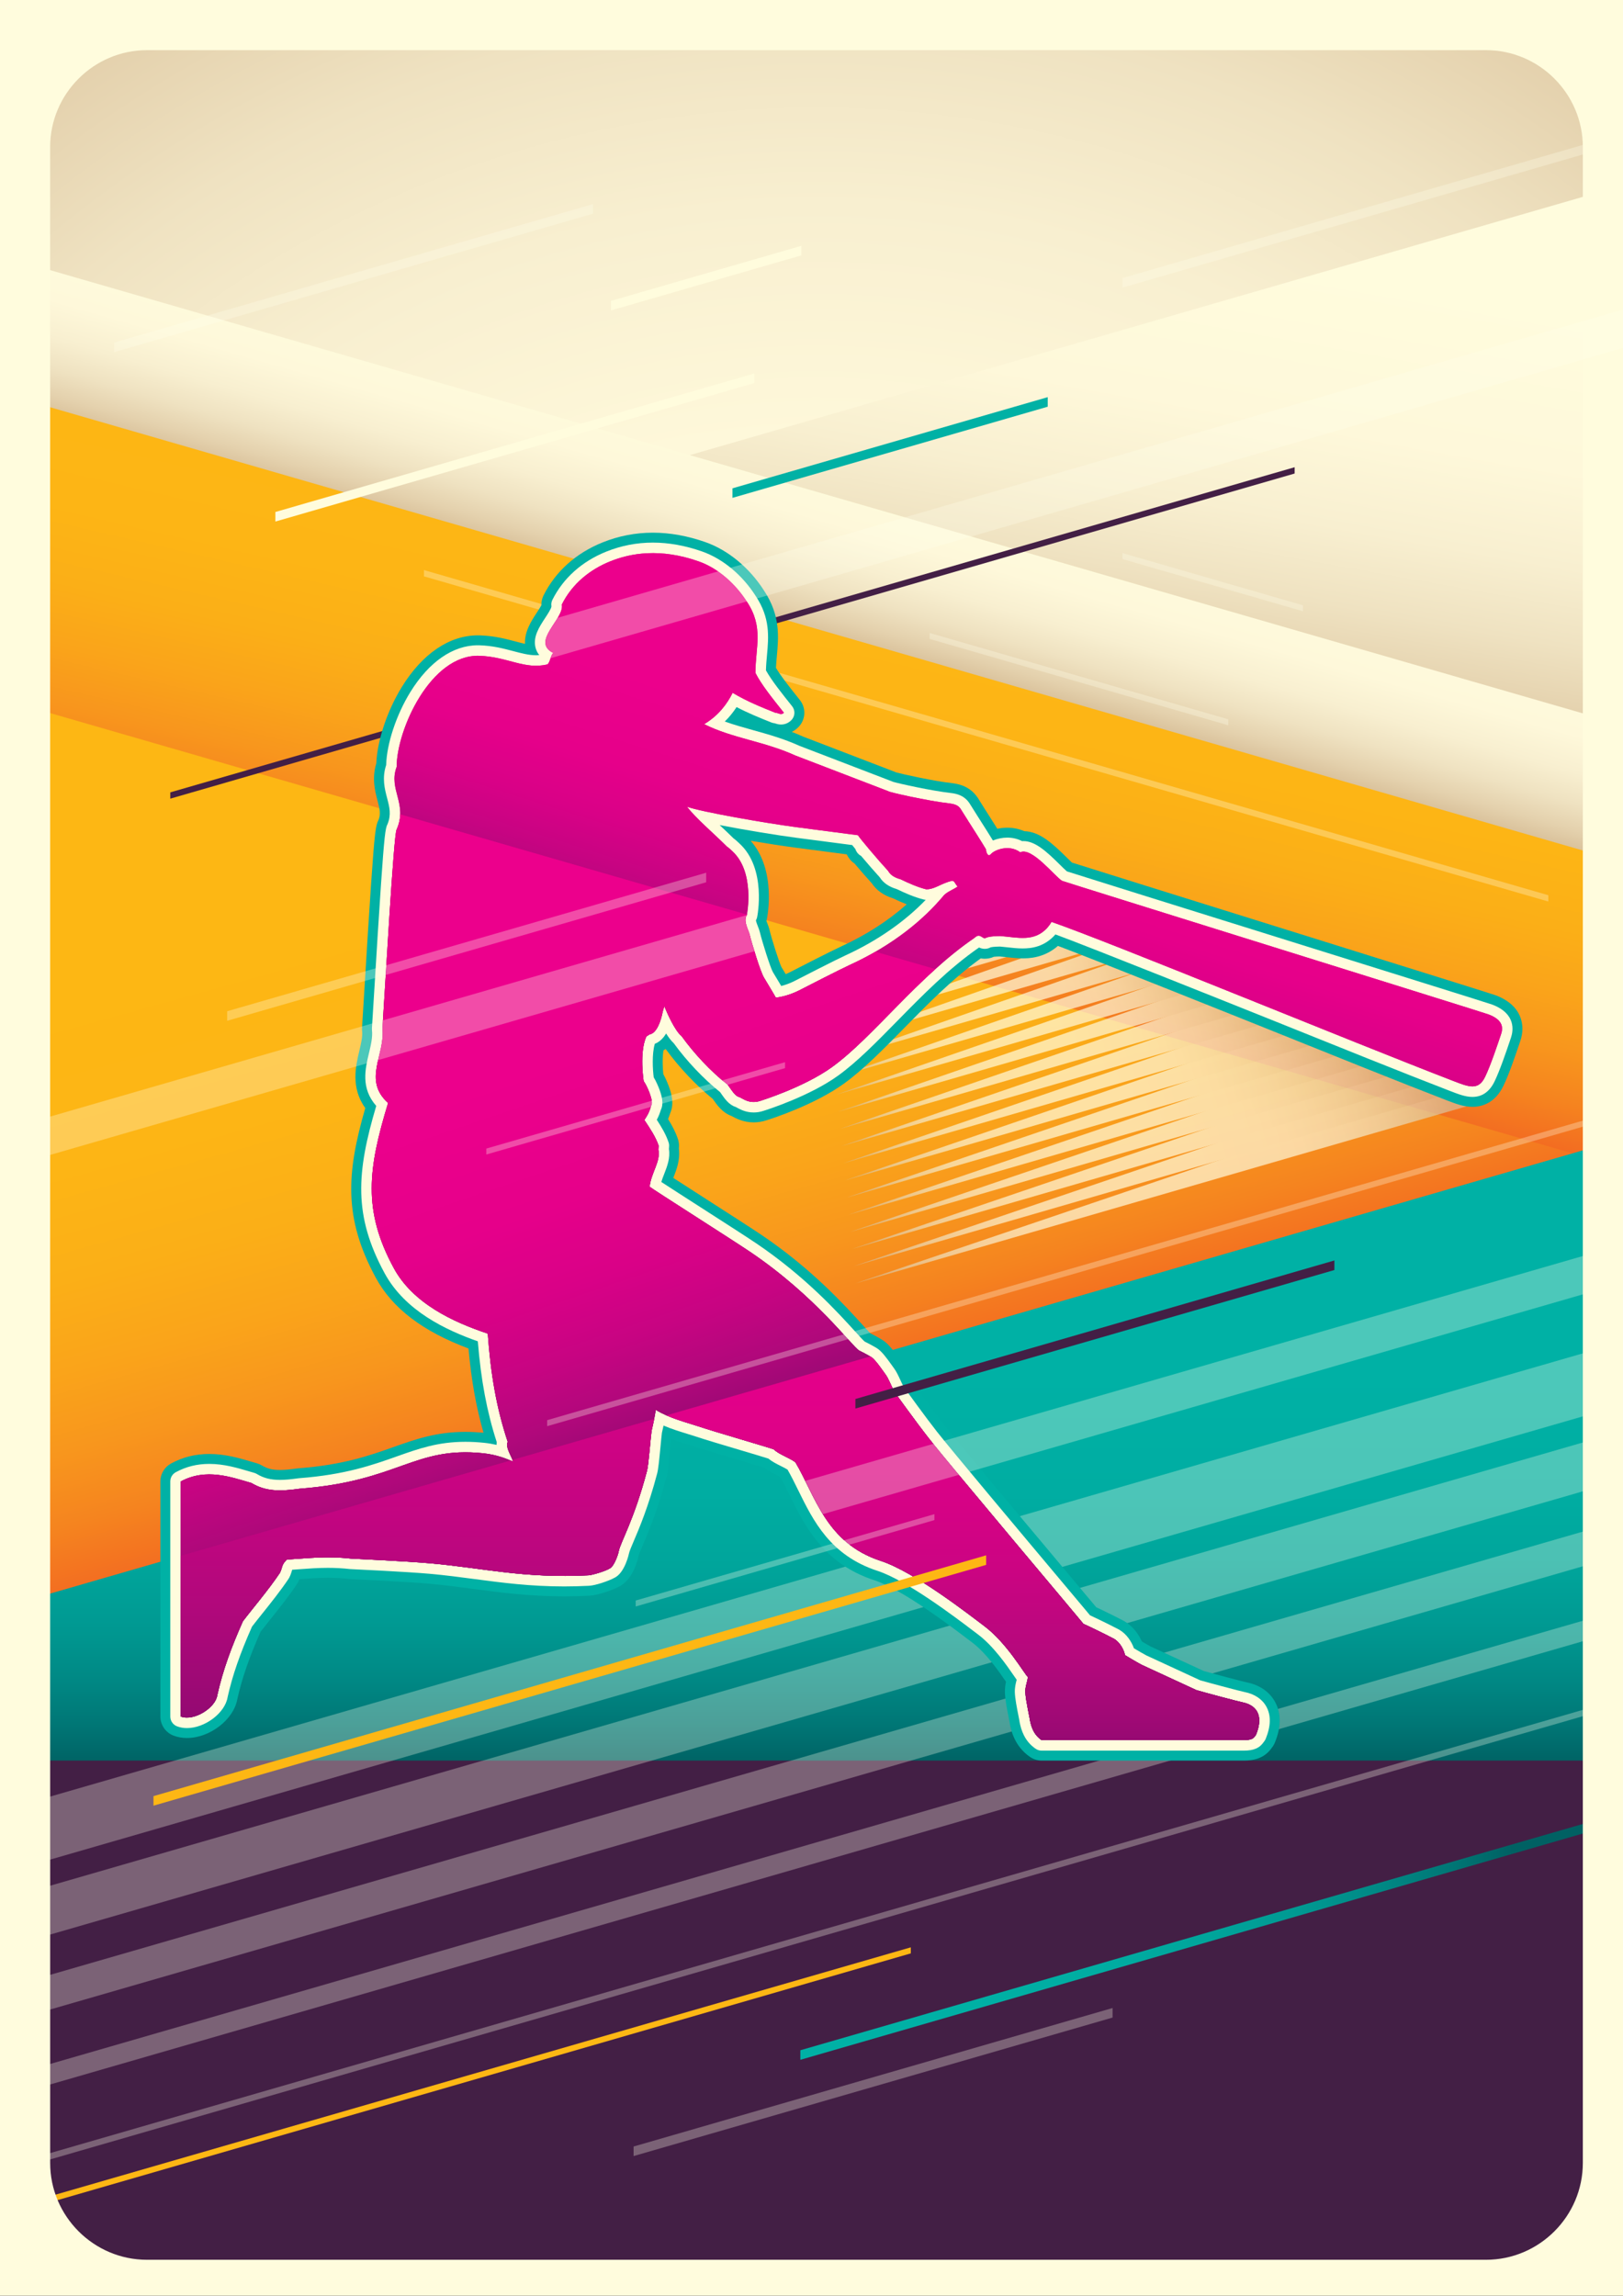 <?xml version="1.0" encoding="UTF-8" standalone="no"?>
<svg
   xmlns:dc="http://purl.org/dc/elements/1.1/"
   xmlns:cc="http://creativecommons.org/ns#"
   xmlns:rdf="http://www.w3.org/1999/02/22-rdf-syntax-ns#"
   xmlns:svg="http://www.w3.org/2000/svg"
   xmlns="http://www.w3.org/2000/svg"
   xmlns:sodipodi="http://sodipodi.sourceforge.net/DTD/sodipodi-0.dtd"
   xmlns:inkscape="http://www.inkscape.org/namespaces/inkscape"
   version="1.1"
   id="Layer_1"
   x="0px"
   y="0px"
   width="32.003"
   height="45.261"
   viewBox="0 0 32.003 45.261"
   enable-background="new 0 0 1400 1980"
   xml:space="preserve"
   sodipodi:docname="FAVICON-1.svg"
   inkscape:export-filename="C:\Users\PC\Documents\challenges\avg-bateo\art\FAVICON-1.png"
   inkscape:export-xdpi="95.990814"
   inkscape:export-ydpi="95.990814"
   inkscape:version="1.0.1 (3bc2e813f5, 2020-09-07)"><rect x="0" y="0" width="32.003" height="45.261" fill="#333333" stroke="none"/><defs
   id="defs566" /><sodipodi:namedview
   pagecolor="#ffffff"
   bordercolor="#0000ff"
   borderopacity="1"
   objecttolerance="10"
   gridtolerance="10"
   guidetolerance="10"
   inkscape:pageopacity="1"
   inkscape:pageshadow="2"
   inkscape:window-width="1600"
   inkscape:window-height="837"
   id="namedview564"
   showgrid="false"
   inkscape:zoom="10.788021"
   inkscape:cx="28.238616"
   inkscape:cy="21.536366"
   inkscape:window-x="-8"
   inkscape:window-y="-8"
   inkscape:window-maximized="1"
   inkscape:current-layer="Layer_1"
   inkscape:document-rotation="0"
   borderlayer="true"
   inkscape:showpageshadow="false" />
<g
   id="g561"
   transform="scale(0.023)">
	<radialGradient
   id="SVGID_1_"
   cx="700"
   cy="990"
   r="1317.313"
   gradientUnits="userSpaceOnUse">
		<stop
   offset="0.214"
   style="stop-color:#FFFCDD"
   id="stop2" />
		<stop
   offset="0.468"
   style="stop-color:#FEF8DA"
   id="stop4" />
		<stop
   offset="0.619"
   style="stop-color:#F8EFD0"
   id="stop6" />
		<stop
   offset="0.744"
   style="stop-color:#EFE2C1"
   id="stop8" />
		<stop
   offset="0.853"
   style="stop-color:#E4D1AD"
   id="stop10" />
		<stop
   offset="0.946"
   style="stop-color:#D7BE97"
   id="stop12" />
	</radialGradient>
	<rect
   fill="url(#SVGID_1_)"
   width="1400"
   height="1980"
   id="rect15"
   x="0"
   y="0"
   style="fill:url(#SVGID_1_)" />
	<polygon
   opacity="0.3"
   fill="#fffdeb"
   points="1373.002,127.796 1373.002,119.608 962.336,238.343 962.336,246.532 "
   id="polygon17" />
	<linearGradient
   id="SVGID_2_"
   gradientUnits="userSpaceOnUse"
   x1="836.418"
   y1="100.23"
   x2="740.418"
   y2="636.23">
		<stop
   offset="0.134"
   style="stop-color:#FFFCDD"
   id="stop19" />
		<stop
   offset="0.384"
   style="stop-color:#FEF8DA"
   id="stop21" />
		<stop
   offset="0.534"
   style="stop-color:#F8EFD0"
   id="stop23" />
		<stop
   offset="0.656"
   style="stop-color:#EFE2C1"
   id="stop25" />
		<stop
   offset="0.764"
   style="stop-color:#E4D1AD"
   id="stop27" />
		<stop
   offset="0.855"
   style="stop-color:#D7BE97"
   id="stop29" />
	</linearGradient>
	<polygon
   fill="url(#SVGID_2_)"
   points="0,561.094 0,1162.689 1400,1162.689 1400,156.313 "
   id="polygon32"
   style="fill:url(#SVGID_2_)" />
	<linearGradient
   id="SVGID_3_"
   gradientUnits="userSpaceOnUse"
   x1="874.465"
   y1="410.968"
   x2="817.468"
   y2="610.458">
		<stop
   offset="0.134"
   style="stop-color:#FFFCDD"
   id="stop34" />
		<stop
   offset="0.384"
   style="stop-color:#FEF8DA"
   id="stop36" />
		<stop
   offset="0.534"
   style="stop-color:#F8EFD0"
   id="stop38" />
		<stop
   offset="0.656"
   style="stop-color:#EFE2C1"
   id="stop40" />
		<stop
   offset="0.764"
   style="stop-color:#E4D1AD"
   id="stop42" />
		<stop
   offset="0.855"
   style="stop-color:#D7BE97"
   id="stop44" />
	</linearGradient>
	<polygon
   fill="url(#SVGID_3_)"
   points="1400,623.909 1400,1824.072 0,1824.072 0,219.127 "
   id="polygon47"
   style="fill:url(#SVGID_3_)" />
	<linearGradient
   id="SVGID_4_"
   gradientUnits="userSpaceOnUse"
   x1="862.121"
   y1="436.615"
   x2="748.121"
   y2="930.615">
		<stop
   offset="0.134"
   style="stop-color:#FDB714"
   id="stop49" />
		<stop
   offset="0.35"
   style="stop-color:#FDB515"
   id="stop51" />
		<stop
   offset="0.478"
   style="stop-color:#FBAF17"
   id="stop53" />
		<stop
   offset="0.584"
   style="stop-color:#FAA41A"
   id="stop55" />
		<stop
   offset="0.678"
   style="stop-color:#F8961D"
   id="stop57" />
		<stop
   offset="0.763"
   style="stop-color:#F5841F"
   id="stop59" />
		<stop
   offset="0.841"
   style="stop-color:#F36D21"
   id="stop61" />
		<stop
   offset="0.855"
   style="stop-color:#F26722"
   id="stop63" />
	</linearGradient>
	<polygon
   fill="url(#SVGID_4_)"
   points="1400,741.45 1400,1941.613 0,1941.613 0,336.668 "
   id="polygon66"
   style="fill:url(#SVGID_4_)" />
	<linearGradient
   id="SVGID_5_"
   gradientUnits="userSpaceOnUse"
   x1="466.307"
   y1="630.272"
   x2="656.741"
   y2="1316.672">
		<stop
   offset="0.134"
   style="stop-color:#FDB714"
   id="stop68" />
		<stop
   offset="0.35"
   style="stop-color:#FDB515"
   id="stop70" />
		<stop
   offset="0.478"
   style="stop-color:#FBAF17"
   id="stop72" />
		<stop
   offset="0.584"
   style="stop-color:#FAA41A"
   id="stop74" />
		<stop
   offset="0.678"
   style="stop-color:#F8961D"
   id="stop76" />
		<stop
   offset="0.763"
   style="stop-color:#F5841F"
   id="stop78" />
		<stop
   offset="0.841"
   style="stop-color:#F36D21"
   id="stop80" />
		<stop
   offset="0.855"
   style="stop-color:#F26722"
   id="stop82" />
	</linearGradient>
	<polygon
   fill="url(#SVGID_5_)"
   points="1400,1003.576 1400,1941.613 0,1941.613 0,598.795 "
   id="polygon85"
   style="fill:url(#SVGID_5_)" />
	<polygon
   fill="#431f45"
   points="1109.93,405.882 1109.93,400.482 145.999,679.184 145.999,684.584 "
   id="polygon87" />
	<polygon
   opacity="0.3"
   fill="#fffdeb"
   points="363.47,494.042 363.47,488.643 1327.4,767.344 1327.4,772.744 "
   id="polygon89" />
	<g
   opacity="0.7"
   id="g346">
		<radialGradient
   id="SVGID_6_"
   cx="996.989"
   cy="1016.305"
   r="300.53"
   gradientUnits="userSpaceOnUse">
			<stop
   offset="0.134"
   style="stop-color:#FFFCDD"
   id="stop91" />
			<stop
   offset="0.384"
   style="stop-color:#FEF8DA"
   id="stop93" />
			<stop
   offset="0.534"
   style="stop-color:#F8EFD0"
   id="stop95" />
			<stop
   offset="0.656"
   style="stop-color:#EFE2C1"
   id="stop97" />
			<stop
   offset="0.764"
   style="stop-color:#E4D1AD"
   id="stop99" />
			<stop
   offset="0.855"
   style="stop-color:#D7BE97"
   id="stop101" />
		</radialGradient>
		<polygon
   fill="url(#SVGID_6_)"
   points="733.359,1100.055 1227.859,932.555 1260.619,947.359 "
   id="polygon104"
   style="fill:url(#SVGID_6_)" />
		<radialGradient
   id="SVGID_7_"
   cx="986.349"
   cy="1004.43"
   r="290.135"
   gradientUnits="userSpaceOnUse">
			<stop
   offset="0.134"
   style="stop-color:#FFFCDD"
   id="stop106" />
			<stop
   offset="0.384"
   style="stop-color:#FEF8DA"
   id="stop108" />
			<stop
   offset="0.534"
   style="stop-color:#F8EFD0"
   id="stop110" />
			<stop
   offset="0.656"
   style="stop-color:#EFE2C1"
   id="stop112" />
			<stop
   offset="0.764"
   style="stop-color:#E4D1AD"
   id="stop114" />
			<stop
   offset="0.855"
   style="stop-color:#D7BE97"
   id="stop116" />
		</radialGradient>
		<polygon
   fill="url(#SVGID_7_)"
   points="731.858,1085.349 1209.016,923.512 1240.839,937.954 "
   id="polygon119"
   style="fill:url(#SVGID_7_)" />
		<radialGradient
   id="SVGID_8_"
   cx="975.708"
   cy="992.556"
   r="279.74"
   gradientUnits="userSpaceOnUse">
			<stop
   offset="0.134"
   style="stop-color:#FFFCDD"
   id="stop121" />
			<stop
   offset="0.384"
   style="stop-color:#FEF8DA"
   id="stop123" />
			<stop
   offset="0.534"
   style="stop-color:#F8EFD0"
   id="stop125" />
			<stop
   offset="0.656"
   style="stop-color:#EFE2C1"
   id="stop127" />
			<stop
   offset="0.764"
   style="stop-color:#E4D1AD"
   id="stop129" />
			<stop
   offset="0.855"
   style="stop-color:#D7BE97"
   id="stop131" />
		</radialGradient>
		<polygon
   fill="url(#SVGID_8_)"
   points="730.357,1070.644 1190.172,914.468 1221.059,928.549 "
   id="polygon134"
   style="fill:url(#SVGID_8_)" />
		<radialGradient
   id="SVGID_9_"
   cx="965.067"
   cy="980.682"
   r="269.345"
   gradientUnits="userSpaceOnUse">
			<stop
   offset="0.134"
   style="stop-color:#FFFCDD"
   id="stop136" />
			<stop
   offset="0.384"
   style="stop-color:#FEF8DA"
   id="stop138" />
			<stop
   offset="0.534"
   style="stop-color:#F8EFD0"
   id="stop140" />
			<stop
   offset="0.656"
   style="stop-color:#EFE2C1"
   id="stop142" />
			<stop
   offset="0.764"
   style="stop-color:#E4D1AD"
   id="stop144" />
			<stop
   offset="0.855"
   style="stop-color:#D7BE97"
   id="stop146" />
		</radialGradient>
		<polygon
   fill="url(#SVGID_9_)"
   points="728.856,1055.938 1171.328,905.425 1201.278,919.144 "
   id="polygon149"
   style="fill:url(#SVGID_9_)" />
		<radialGradient
   id="SVGID_10_"
   cx="954.427"
   cy="968.808"
   r="258.95"
   gradientUnits="userSpaceOnUse">
			<stop
   offset="0.134"
   style="stop-color:#FFFCDD"
   id="stop151" />
			<stop
   offset="0.384"
   style="stop-color:#FEF8DA"
   id="stop153" />
			<stop
   offset="0.534"
   style="stop-color:#F8EFD0"
   id="stop155" />
			<stop
   offset="0.656"
   style="stop-color:#EFE2C1"
   id="stop157" />
			<stop
   offset="0.764"
   style="stop-color:#E4D1AD"
   id="stop159" />
			<stop
   offset="0.855"
   style="stop-color:#D7BE97"
   id="stop161" />
		</radialGradient>
		<polygon
   fill="url(#SVGID_10_)"
   points="727.355,1041.232 1152.484,896.382 1181.498,909.739 "
   id="polygon164"
   style="fill:url(#SVGID_10_)" />
		<radialGradient
   id="SVGID_11_"
   cx="943.786"
   cy="956.933"
   r="248.555"
   gradientUnits="userSpaceOnUse">
			<stop
   offset="0.134"
   style="stop-color:#FFFCDD"
   id="stop166" />
			<stop
   offset="0.384"
   style="stop-color:#FEF8DA"
   id="stop168" />
			<stop
   offset="0.534"
   style="stop-color:#F8EFD0"
   id="stop170" />
			<stop
   offset="0.656"
   style="stop-color:#EFE2C1"
   id="stop172" />
			<stop
   offset="0.764"
   style="stop-color:#E4D1AD"
   id="stop174" />
			<stop
   offset="0.855"
   style="stop-color:#D7BE97"
   id="stop176" />
		</radialGradient>
		<polygon
   fill="url(#SVGID_11_)"
   points="725.854,1026.526 1133.641,887.339 1161.718,900.334 "
   id="polygon179"
   style="fill:url(#SVGID_11_)" />
		<radialGradient
   id="SVGID_12_"
   cx="933.146"
   cy="945.058"
   r="238.16"
   gradientUnits="userSpaceOnUse">
			<stop
   offset="0.134"
   style="stop-color:#FFFCDD"
   id="stop181" />
			<stop
   offset="0.384"
   style="stop-color:#FEF8DA"
   id="stop183" />
			<stop
   offset="0.534"
   style="stop-color:#F8EFD0"
   id="stop185" />
			<stop
   offset="0.656"
   style="stop-color:#EFE2C1"
   id="stop187" />
			<stop
   offset="0.764"
   style="stop-color:#E4D1AD"
   id="stop189" />
			<stop
   offset="0.855"
   style="stop-color:#D7BE97"
   id="stop191" />
		</radialGradient>
		<polygon
   fill="url(#SVGID_12_)"
   points="724.354,1011.82 1114.797,878.296 1141.938,890.929 "
   id="polygon194"
   style="fill:url(#SVGID_12_)" />
		<radialGradient
   id="SVGID_13_"
   cx="922.505"
   cy="933.184"
   r="227.765"
   gradientUnits="userSpaceOnUse">
			<stop
   offset="0.134"
   style="stop-color:#FFFCDD"
   id="stop196" />
			<stop
   offset="0.384"
   style="stop-color:#FEF8DA"
   id="stop198" />
			<stop
   offset="0.534"
   style="stop-color:#F8EFD0"
   id="stop200" />
			<stop
   offset="0.656"
   style="stop-color:#EFE2C1"
   id="stop202" />
			<stop
   offset="0.764"
   style="stop-color:#E4D1AD"
   id="stop204" />
			<stop
   offset="0.855"
   style="stop-color:#D7BE97"
   id="stop206" />
		</radialGradient>
		<polygon
   fill="url(#SVGID_13_)"
   points="722.853,997.115 1095.953,869.253 1122.157,881.524 "
   id="polygon209"
   style="fill:url(#SVGID_13_)" />
		<radialGradient
   id="SVGID_14_"
   cx="911.864"
   cy="921.31"
   r="217.37"
   gradientUnits="userSpaceOnUse">
			<stop
   offset="0.134"
   style="stop-color:#FFFCDD"
   id="stop211" />
			<stop
   offset="0.384"
   style="stop-color:#FEF8DA"
   id="stop213" />
			<stop
   offset="0.534"
   style="stop-color:#F8EFD0"
   id="stop215" />
			<stop
   offset="0.656"
   style="stop-color:#EFE2C1"
   id="stop217" />
			<stop
   offset="0.764"
   style="stop-color:#E4D1AD"
   id="stop219" />
			<stop
   offset="0.855"
   style="stop-color:#D7BE97"
   id="stop221" />
		</radialGradient>
		<polygon
   fill="url(#SVGID_14_)"
   points="721.352,982.409 1077.109,860.21 1102.377,872.119 "
   id="polygon224"
   style="fill:url(#SVGID_14_)" />
		<radialGradient
   id="SVGID_15_"
   cx="901.224"
   cy="909.435"
   r="206.975"
   gradientUnits="userSpaceOnUse">
			<stop
   offset="0.134"
   style="stop-color:#FFFCDD"
   id="stop226" />
			<stop
   offset="0.384"
   style="stop-color:#FEF8DA"
   id="stop228" />
			<stop
   offset="0.534"
   style="stop-color:#F8EFD0"
   id="stop230" />
			<stop
   offset="0.656"
   style="stop-color:#EFE2C1"
   id="stop232" />
			<stop
   offset="0.764"
   style="stop-color:#E4D1AD"
   id="stop234" />
			<stop
   offset="0.855"
   style="stop-color:#D7BE97"
   id="stop236" />
		</radialGradient>
		<polygon
   fill="url(#SVGID_15_)"
   points="719.851,967.704 1058.266,851.167 1082.597,862.714 "
   id="polygon239"
   style="fill:url(#SVGID_15_)" />
		<radialGradient
   id="SVGID_16_"
   cx="890.583"
   cy="897.56"
   r="196.58"
   gradientUnits="userSpaceOnUse">
			<stop
   offset="0.134"
   style="stop-color:#FFFCDD"
   id="stop241" />
			<stop
   offset="0.384"
   style="stop-color:#FEF8DA"
   id="stop243" />
			<stop
   offset="0.534"
   style="stop-color:#F8EFD0"
   id="stop245" />
			<stop
   offset="0.656"
   style="stop-color:#EFE2C1"
   id="stop247" />
			<stop
   offset="0.764"
   style="stop-color:#E4D1AD"
   id="stop249" />
			<stop
   offset="0.855"
   style="stop-color:#D7BE97"
   id="stop251" />
		</radialGradient>
		<polygon
   fill="url(#SVGID_16_)"
   points="718.35,952.998 1039.422,842.124 1062.816,853.31 "
   id="polygon254"
   style="fill:url(#SVGID_16_)" />
		<radialGradient
   id="SVGID_17_"
   cx="879.942"
   cy="885.687"
   r="186.185"
   gradientUnits="userSpaceOnUse">
			<stop
   offset="0.134"
   style="stop-color:#FFFCDD"
   id="stop256" />
			<stop
   offset="0.384"
   style="stop-color:#FEF8DA"
   id="stop258" />
			<stop
   offset="0.534"
   style="stop-color:#F8EFD0"
   id="stop260" />
			<stop
   offset="0.656"
   style="stop-color:#EFE2C1"
   id="stop262" />
			<stop
   offset="0.764"
   style="stop-color:#E4D1AD"
   id="stop264" />
			<stop
   offset="0.855"
   style="stop-color:#D7BE97"
   id="stop266" />
		</radialGradient>
		<polygon
   fill="url(#SVGID_17_)"
   points="716.849,938.292 1020.578,833.081 1043.036,843.904 "
   id="polygon269"
   style="fill:url(#SVGID_17_)" />
		<radialGradient
   id="SVGID_18_"
   cx="869.302"
   cy="873.812"
   r="175.791"
   gradientUnits="userSpaceOnUse">
			<stop
   offset="0.134"
   style="stop-color:#FFFCDD"
   id="stop271" />
			<stop
   offset="0.384"
   style="stop-color:#FEF8DA"
   id="stop273" />
			<stop
   offset="0.534"
   style="stop-color:#F8EFD0"
   id="stop275" />
			<stop
   offset="0.656"
   style="stop-color:#EFE2C1"
   id="stop277" />
			<stop
   offset="0.764"
   style="stop-color:#E4D1AD"
   id="stop279" />
			<stop
   offset="0.855"
   style="stop-color:#D7BE97"
   id="stop281" />
		</radialGradient>
		<polygon
   fill="url(#SVGID_18_)"
   points="715.348,923.586 1001.734,824.037 1023.256,834.5 "
   id="polygon284"
   style="fill:url(#SVGID_18_)" />
		<radialGradient
   id="SVGID_19_"
   cx="858.661"
   cy="861.938"
   r="165.396"
   gradientUnits="userSpaceOnUse">
			<stop
   offset="0.134"
   style="stop-color:#FFFCDD"
   id="stop286" />
			<stop
   offset="0.384"
   style="stop-color:#FEF8DA"
   id="stop288" />
			<stop
   offset="0.534"
   style="stop-color:#F8EFD0"
   id="stop290" />
			<stop
   offset="0.656"
   style="stop-color:#EFE2C1"
   id="stop292" />
			<stop
   offset="0.764"
   style="stop-color:#E4D1AD"
   id="stop294" />
			<stop
   offset="0.855"
   style="stop-color:#D7BE97"
   id="stop296" />
		</radialGradient>
		<polygon
   fill="url(#SVGID_19_)"
   points="713.847,908.881 982.891,814.994 1003.476,825.094 "
   id="polygon299"
   style="fill:url(#SVGID_19_)" />
		<radialGradient
   id="SVGID_20_"
   cx="848.021"
   cy="850.063"
   r="155.001"
   gradientUnits="userSpaceOnUse">
			<stop
   offset="0.134"
   style="stop-color:#FFFCDD"
   id="stop301" />
			<stop
   offset="0.384"
   style="stop-color:#FEF8DA"
   id="stop303" />
			<stop
   offset="0.534"
   style="stop-color:#F8EFD0"
   id="stop305" />
			<stop
   offset="0.656"
   style="stop-color:#EFE2C1"
   id="stop307" />
			<stop
   offset="0.764"
   style="stop-color:#E4D1AD"
   id="stop309" />
			<stop
   offset="0.855"
   style="stop-color:#D7BE97"
   id="stop311" />
		</radialGradient>
		<polygon
   fill="url(#SVGID_20_)"
   points="712.346,894.175 964.047,805.951 983.695,815.689 "
   id="polygon314"
   style="fill:url(#SVGID_20_)" />
		<radialGradient
   id="SVGID_21_"
   cx="837.38"
   cy="838.188"
   r="144.607"
   gradientUnits="userSpaceOnUse">
			<stop
   offset="0.134"
   style="stop-color:#FFFCDD"
   id="stop316" />
			<stop
   offset="0.384"
   style="stop-color:#FEF8DA"
   id="stop318" />
			<stop
   offset="0.534"
   style="stop-color:#F8EFD0"
   id="stop320" />
			<stop
   offset="0.656"
   style="stop-color:#EFE2C1"
   id="stop322" />
			<stop
   offset="0.764"
   style="stop-color:#E4D1AD"
   id="stop324" />
			<stop
   offset="0.855"
   style="stop-color:#D7BE97"
   id="stop326" />
		</radialGradient>
		<polygon
   fill="url(#SVGID_21_)"
   points="710.845,879.469 945.203,796.908 963.915,806.284 "
   id="polygon329"
   style="fill:url(#SVGID_21_)" />
		<radialGradient
   id="SVGID_22_"
   cx="826.739"
   cy="826.315"
   r="134.213"
   gradientUnits="userSpaceOnUse">
			<stop
   offset="0.134"
   style="stop-color:#FFFCDD"
   id="stop331" />
			<stop
   offset="0.384"
   style="stop-color:#FEF8DA"
   id="stop333" />
			<stop
   offset="0.534"
   style="stop-color:#F8EFD0"
   id="stop335" />
			<stop
   offset="0.656"
   style="stop-color:#EFE2C1"
   id="stop337" />
			<stop
   offset="0.764"
   style="stop-color:#E4D1AD"
   id="stop339" />
			<stop
   offset="0.855"
   style="stop-color:#D7BE97"
   id="stop341" />
		</radialGradient>
		<polygon
   fill="url(#SVGID_22_)"
   points="709.344,864.764 926.359,787.865 944.135,796.879 "
   id="polygon344"
   style="fill:url(#SVGID_22_)" />
	</g>
	<linearGradient
   id="SVGID_23_"
   gradientUnits="userSpaceOnUse"
   x1="700"
   y1="1113.625"
   x2="700"
   y2="1581.062">
		<stop
   offset="0.134"
   style="stop-color:#00B1A5"
   id="stop348" />
		<stop
   offset="0.357"
   style="stop-color:#00ADA2"
   id="stop350" />
		<stop
   offset="0.489"
   style="stop-color:#00A59B"
   id="stop352" />
		<stop
   offset="0.599"
   style="stop-color:#009992"
   id="stop354" />
		<stop
   offset="0.695"
   style="stop-color:#008985"
   id="stop356" />
		<stop
   offset="0.782"
   style="stop-color:#007675"
   id="stop358" />
		<stop
   offset="0.855"
   style="stop-color:#006163"
   id="stop360" />
	</linearGradient>
	<polygon
   fill="url(#SVGID_23_)"
   points="0,1378.404 0,1980 1400,1980 1400,973.623 "
   id="polygon363"
   style="fill:url(#SVGID_23_)" />
	<rect
   y="1509.08"
   fill="#431f45"
   width="1400"
   height="470.92"
   id="rect365"
   x="0" />
	<g
   id="g377">
		<polygon
   opacity="0.3"
   fill="#fffdeb"
   points="1400,1147.614 0,1552.396 0,1606.416 1400,1201.635 "
   id="polygon367" />
		<polygon
   opacity="0.3"
   fill="#fffdeb"
   points="1400,1224.012 0,1628.793 0,1670.665 1400,1265.884 "
   id="polygon369" />
		<polygon
   opacity="0.3"
   fill="#fffdeb"
   points="1400,1300.408 0,1705.189 0,1734.914 1400,1330.133 "
   id="polygon371" />
		<polygon
   opacity="0.3"
   fill="#fffdeb"
   points="1400,1376.805 0,1781.586 0,1799.162 1400,1394.381 "
   id="polygon373" />
		<polygon
   opacity="0.3"
   fill="#fffdeb"
   points="1400,1453.201 0,1857.982 0,1863.411 1400,1458.63 "
   id="polygon375" />
	</g>
	<path
   fill="#00b1a5"
   d="m 1282.053,853.059 c -2.908,-1.085 -60.367,-19.05 -190.781,-59.781 l -0.807,-0.252 c -76.537,-23.905 -155.572,-48.589 -171.486,-53.663 -1.293,-1.211 -3.076,-2.978 -4.266,-4.157 -12.783,-12.67 -23.631,-22.413 -36.594,-22.743 -4.539,-1.982 -9.426,-2.985 -14.559,-2.985 -2.832,0 -5.707,0.314 -8.533,0.925 -2.291,-3.664 -4.66,-7.387 -6.977,-11.027 l -2.512,-3.952 c -0.262,-0.454 -0.545,-0.9 -0.846,-1.33 -2.176,-3.425 -3.914,-6.194 -5.416,-8.625 l -0.148,-0.245 c -4.924,-8.175 -12.354,-12.718 -22.719,-13.892 -16.014,-1.81 -42.205,-7.643 -47.844,-9.174 -0.211,-0.09 -0.422,-0.176 -0.635,-0.258 -29.654,-11.378 -74.669,-28.656 -79.291,-30.45 -3.298,-1.488 -6.569,-2.835 -9.814,-4.073 2.039,-1.014 3.93,-2.371 5.602,-4.041 6.32,-6.313 6.879,-16.334 1.3,-23.311 l -0.09,-0.113 c -7.74,-9.678 -15.723,-19.66 -20.388,-27.438 0.158,-3.441 0.473,-6.899 0.779,-10.271 1.477,-16.226 3.151,-34.612 -11.037,-55.999 -12.501,-19.582 -30.851,-34.726 -50.355,-41.554 -15.252,-5.34 -30.374,-8.047 -44.945,-8.047 -14.83,0 -29.316,2.802 -43.059,8.329 -22.87,9.203 -40.382,24.912 -50.642,45.427 -1.296,2.591 -1.924,5.496 -1.837,8.384 -0.939,1.81 -3.052,5.027 -3.936,6.374 -4.589,6.988 -10.624,16.177 -10.139,26.77 -2.397,-0.541 -4.966,-1.219 -7.777,-1.962 -8.732,-2.308 -18.63,-4.923 -30.939,-5.29 -0.566,-0.017 -1.133,-0.025 -1.696,-0.025 -24.41,0 -47.529,15.673 -65.098,44.132 -12.591,20.397 -21.131,45.962 -21.951,65.555 -3.919,13.007 -1.163,23.537 1.065,32.047 1.986,7.586 2.812,11.279 0.867,16.406 -2.489,4.579 -3.375,11.042 -6.37,54.341 -1.822,26.331 -3.812,59.041 -5.411,85.324 l -0.015,0.247 c -0.923,15.179 -1.795,29.517 -2.366,38.099 -0.069,1.028 -0.047,2.071 0.067,3.098 0.516,4.65 -0.906,10.618 -2.411,16.936 -3.034,12.729 -7.515,31.525 5.123,48.999 -16.118,55.741 -18.777,94.21 9.061,145.542 14.114,26.025 40.125,45.863 79.417,60.535 2.474,27.297 6.545,50.193 12.886,72.258 -5.322,-0.51 -10.538,-0.768 -15.522,-0.768 -24.993,0 -42.911,6.359 -61.883,13.092 -20.11,7.141 -42.904,15.23 -81.422,18.145 -0.364,0.029 -0.728,0.068 -1.125,0.125 -6.219,0.887 -10.711,1.283 -14.565,1.283 -6.423,0 -10.901,-1.115 -15.453,-3.846 -1.312,-0.787 -2.725,-1.402 -4.206,-1.826 -1.473,-0.42 -2.982,-0.867 -4.53,-1.326 -10.61,-3.141 -22.636,-6.701 -36.417,-6.701 -11.878,0 -22.58,2.658 -32.719,8.129 -5.668,3.059 -9.189,8.959 -9.189,15.4 v 201.518 c 0,7.225 4.537,13.799 11.289,16.361 3.569,1.355 7.433,2.043 11.481,2.043 19.654,0 40.149,-15.83 43.182,-33.283 4.008,-17.861 9.994,-35.215 19.951,-57.816 2.123,-2.764 4.765,-6.066 7.784,-9.84 7.308,-9.135 16.402,-20.504 23.344,-30.916 0.4,-0.602 0.766,-1.23 1.084,-1.869 0.428,-0.854 0.794,-1.664 1.108,-2.42 0.385,-0.027 0.769,-0.057 1.153,-0.086 7.441,-0.549 15.135,-1.117 23.247,-1.117 6.14,0 12.007,0.32 17.971,0.982 0.365,0.039 0.732,0.068 1.16,0.088 4.889,0.229 48.313,2.285 67.534,4.006 13.342,1.195 26.039,2.877 38.329,4.506 23.536,3.119 47.873,6.342 77.554,6.342 7.12,0 14.416,-0.188 21.656,-0.557 7.226,-0.344 19.468,-4.674 24.998,-7.594 12.675,-5.947 16.78,-24.51 17.32,-27.238 0.354,-1.258 2.189,-5.559 3.422,-8.445 4.814,-11.281 12.872,-30.16 20.572,-59.418 1.106,-4.209 1.901,-12.012 3.08,-24.361 0.237,-2.484 0.479,-5.016 0.7,-7.186 4.012,1.381 7.933,2.59 11.586,3.719 2.282,0.703 4.505,1.389 6.469,2.027 7.797,2.625 24.237,7.52 38.827,11.863 8.046,2.395 17.851,5.313 22.436,6.756 3.514,2.635 7.355,4.557 10.798,6.277 1.147,0.574 2.319,1.16 3.386,1.73 2.613,4.719 5.124,9.824 7.764,15.193 12.95,26.34 29.067,59.121 72.938,73.447 23.799,7.77 64.436,38.609 79.738,50.221 l 0.127,0.096 c 1.482,1.127 2.77,2.102 3.836,2.904 12.174,9.137 23.076,24.973 28.979,33.547 0.051,0.074 0.102,0.146 0.15,0.221 -0.578,2.664 -1.053,5.875 -0.902,9.633 0.229,5.713 1.725,13.582 3.369,21.82 l 0.246,1.24 c 0.037,0.221 0.08,0.436 0.131,0.662 0.098,0.492 0.184,0.936 0.244,1.264 0.055,0.518 0.133,1.039 0.234,1.555 0.932,4.744 3.771,19.186 17.467,28.395 2.896,1.947 6.273,2.977 9.762,2.977 h 173.191 c 7.748,0 17.484,-1.26 24.184,-10.982 1.078,-1.33 1.951,-2.805 2.6,-4.393 5.426,-13.287 5.52,-24.955 0.277,-34.682 -4.791,-8.898 -13.352,-14.791 -24.748,-17.039 -2.797,-0.555 -27.115,-6.99 -36.57,-9.674 l -45.369,-20.955 c -1.557,-0.816 -4.297,-2.379 -7.619,-4.344 -2.324,-5.191 -6.77,-12.385 -14.746,-17.205 -0.275,-0.168 -0.557,-0.326 -0.83,-0.471 -4.047,-2.158 -10.922,-5.566 -16.006,-8.039 -3.146,-1.529 -5.641,-2.732 -7.586,-3.639 -1.219,-1.463 -2.848,-3.41 -4.83,-5.777 -4.639,-5.537 -11.221,-13.379 -18.98,-22.621 -34.768,-41.414 -92.957,-110.729 -106.148,-127.492 -8.668,-11.01 -23.982,-32.148 -27.904,-37.58 -0.951,-1.902 -1.783,-3.695 -2.525,-5.295 -1.797,-3.867 -3.492,-7.521 -5.975,-10.91 -0.246,-0.338 -0.564,-0.789 -0.941,-1.318 l -0.268,-0.379 c -6.477,-9.158 -10.643,-14.391 -15.393,-17.502 -1.016,-0.682 -1.971,-1.266 -2.846,-1.734 -2.549,-1.48 -5.215,-2.863 -7.773,-4.154 -1.529,-1.537 -4.717,-5.047 -6.957,-7.512 -15.168,-16.697 -43.402,-47.777 -86.034,-76.604 -8.035,-5.436 -28.459,-18.547 -48.21,-31.227 l -0.302,-0.195 c -9.51,-6.105 -20.004,-12.844 -27.467,-17.678 0.057,-0.146 0.114,-0.293 0.172,-0.439 2.621,-6.709 5.862,-15.006 4.61,-24.732 0.021,-0.346 0.046,-0.689 0.075,-1.032 0.198,-2.376 -0.083,-4.728 -0.837,-6.99 -2.076,-6.23 -5.181,-11.951 -8.472,-17.265 0.675,-1.636 1.232,-3.234 1.769,-4.919 3.604,-8.09 1.236,-16.772 -1.262,-23.482 -0.235,-0.632 -2.149,-5.704 -4.609,-10.137 -0.591,-5.454 -0.905,-13.978 0.118,-20.236 0.609,-0.387 1.205,-0.803 1.787,-1.249 0.203,0.209 0.406,0.414 0.61,0.614 11.229,15.339 25.683,30.613 39.891,42.16 0.031,0.044 0.063,0.089 0.093,0.134 l 0.118,0.17 c 3.217,4.637 8.017,11.56 15.986,14.371 0.06,0.032 0.117,0.064 0.172,0.095 3.14,1.731 9.674,5.333 18.679,5.333 3.73,0 7.496,-0.621 11.196,-1.848 4.485,-1.401 41.049,-13.16 66.334,-31.461 16.799,-12.157 33.652,-29.329 51.506,-47.518 20.604,-20.992 41.877,-42.667 65.678,-59.738 3.764,0.688 7.717,0.209 11.209,-1.368 1.441,-0.184 3.801,-0.248 5.037,-0.274 1.822,0.152 3.723,0.367 5.729,0.593 4.424,0.499 8.996,1.014 13.867,1.014 4.744,0 18.158,0.001 30.313,-10.668 27.566,10.205 165.18,65.347 177.396,70.263 57.9,23.297 117.771,47.387 154.998,61.725 l 0.924,0.356 c 7.455,2.878 14.498,5.596 22.023,5.598 8.182,0 19.449,-3.155 26.674,-18.186 4.816,-10.021 10.094,-25.61 13.246,-34.923 l 0.141,-0.416 c 0.373,-1.1 0.713,-2.109 1.025,-3.02 4.555,-13.369 1.334,-30.671 -21.371,-39.148 z M 643.563,720.67 c 14.726,2.499 28.479,4.6 37.181,5.742 17.695,2.324 35.141,4.599 44.805,5.859 l 0.424,0.056 c 0.508,1.144 1.133,2.225 1.871,3.23 0.154,0.21 0.314,0.419 0.479,0.627 1.195,1.571 2.666,2.938 4.318,4.025 5.191,6.138 10.865,12.637 14.85,17.014 4.016,6.003 10.156,10.319 18.264,12.839 3.406,1.634 7.342,3.442 11.576,5.116 -15.857,14.076 -35.025,26.411 -56.164,36.075 -8.146,3.725 -38.467,19.237 -43.791,22.006 -1.285,0.668 -2.561,1.24 -3.777,1.728 -1.57,-2.626 -2.94,-4.9 -3.643,-6.041 -1.725,-3.317 -8.327,-23.84 -10.158,-31.593 -0.568,-2.408 -1.409,-4.556 -2.152,-6.453 -0.12,-0.307 -0.359,-0.918 -0.592,-1.545 0.145,-0.477 0.269,-0.96 0.372,-1.451 0.376,-1.785 8.505,-41.915 -13.863,-67.234 z"
   id="path379" />
	<path
   fill="#fffcdd"
   d="m 1279.08,861.022 c -2.795,-1.043 -73.775,-23.224 -190.344,-59.631 -80.311,-25.083 -163.23,-50.981 -174.078,-54.486 -1.373,-1.146 -3.961,-3.711 -5.928,-5.662 -11.6,-11.496 -21.268,-20.289 -31.291,-20.289 -0.391,0 -0.777,0.014 -1.158,0.041 -3.855,-1.984 -8.182,-3.017 -12.721,-3.017 -4.213,0 -8.543,0.915 -12.314,2.462 -3.248,-5.311 -6.857,-10.986 -10.369,-16.504 l -2.633,-4.142 c -0.182,-0.332 -0.385,-0.651 -0.607,-0.957 -2.252,-3.546 -4.045,-6.4 -5.619,-8.948 l -0.172,-0.281 c -2.398,-3.985 -6.432,-8.703 -16.389,-9.83 -16.938,-1.914 -44.682,-8.104 -49.82,-9.615 -0.244,-0.12 -0.494,-0.229 -0.75,-0.328 -26.299,-10.09 -76.054,-29.187 -79.54,-30.547 -13.541,-6.132 -26.865,-9.848 -39.754,-13.442 -8.371,-2.334 -16.45,-4.587 -24.228,-7.397 3.775,-3.67 7.141,-7.784 10.125,-12.372 10.102,5.311 20.117,9.318 29.9,13.232 0.836,0.334 1.717,0.541 2.611,0.614 0.109,0.036 0.218,0.074 0.327,0.11 1.2,0.4 3.014,1.005 5.288,1.005 3.324,0 6.369,-1.286 8.804,-3.718 3.245,-3.242 3.533,-8.406 0.668,-11.988 l -0.086,-0.107 c -8.645,-10.81 -17.563,-21.961 -22.332,-30.619 0.104,-4.493 0.504,-8.897 0.894,-13.175 1.417,-15.571 2.882,-31.672 -9.699,-50.595 -11.497,-18.038 -28.272,-31.946 -46.038,-38.166 -14.346,-5.023 -28.522,-7.57 -42.136,-7.57 -13.738,0 -27.158,2.596 -39.886,7.715 -20.915,8.417 -36.895,22.713 -46.213,41.343 -0.869,1.738 -1.151,3.708 -0.809,5.618 -0.147,1.913 -3.467,6.967 -5.461,10.004 -4.995,7.606 -10.656,16.229 -8.158,25.507 0.617,2.293 1.674,4.381 3.159,6.253 -0.906,0.077 -1.823,0.115 -2.758,0.115 -6.133,0 -12.297,-1.628 -19.435,-3.514 -8.292,-2.191 -17.689,-4.674 -29.017,-5.011 -0.484,-0.014 -0.968,-0.021 -1.448,-0.021 -21.353,0 -41.902,14.24 -57.864,40.097 -12.054,19.526 -20.267,44.399 -20.729,62.538 -3.688,11.183 -1.292,20.332 0.832,28.446 2.04,7.791 3.668,14.006 0.335,22.228 -1.868,3.15 -2.797,11.016 -5.581,51.26 -1.825,26.378 -3.818,59.159 -5.421,85.5 -0.968,15.914 -1.805,29.657 -2.37,38.153 -0.035,0.53 -0.023,1.063 0.035,1.591 0.679,6.12 -0.909,12.785 -2.591,19.843 -3.215,13.488 -7.146,29.995 6.253,45.18 -16.899,57.009 -19.722,93.818 7.134,143.337 17.642,32.529 52.812,48.902 79.95,58.449 2.712,33.395 7.785,60.389 16.227,86.441 -0.111,0.781 -0.158,1.564 -0.15,2.342 -3.233,-0.754 -6.804,-1.391 -10.693,-1.793 -5.517,-0.572 -10.908,-0.861 -16.024,-0.861 -23.53,0 -39.985,5.84 -59.039,12.604 -20.613,7.316 -43.978,15.609 -83.596,18.607 -0.198,0.016 -0.396,0.037 -0.593,0.064 -6.63,0.947 -11.493,1.369 -15.768,1.369 -7.989,0 -13.92,-1.514 -19.831,-5.061 -0.676,-0.406 -1.402,-0.721 -2.16,-0.938 -1.499,-0.428 -3.036,-0.883 -4.609,-1.348 -10.057,-2.979 -21.456,-6.354 -34.006,-6.354 -10.434,0 -19.815,2.326 -28.682,7.109 -2.912,1.57 -4.727,4.611 -4.727,7.92 v 201.518 c 0,3.738 2.311,7.088 5.806,8.414 2.604,0.988 5.451,1.49 8.465,1.49 15.553,0 32.649,-13.023 34.838,-26.42 4.181,-18.713 10.462,-36.889 20.928,-60.537 2.273,-2.992 5.184,-6.631 8.511,-10.789 7.206,-9.008 16.175,-20.219 22.907,-30.318 0.206,-0.309 0.394,-0.631 0.56,-0.963 1.221,-2.439 1.777,-4.34 2.183,-5.729 0.114,-0.391 0.205,-0.699 0.3,-0.965 2.259,-0.152 4.505,-0.318 6.704,-0.482 7.61,-0.563 15.479,-1.145 23.924,-1.145 6.454,0 12.627,0.336 18.874,1.031 0.191,0.02 0.385,0.035 0.577,0.045 0.474,0.021 47.629,2.213 67.973,4.033 13.493,1.209 26.295,2.904 38.676,4.545 23.266,3.082 47.324,6.27 76.448,6.27 6.977,0 14.138,-0.184 21.253,-0.547 5.688,-0.27 16.889,-4.16 21.619,-6.721 9.237,-4.141 12.746,-21.176 12.78,-21.354 0.296,-1.543 2.06,-5.676 3.926,-10.051 4.725,-11.068 12.63,-29.592 20.17,-58.242 0.939,-3.574 1.734,-11.43 2.84,-23.008 0.452,-4.744 0.882,-9.238 1.214,-11.781 0.502,-2.125 0.965,-4.182 1.391,-6.178 6.923,2.941 14.065,5.146 20.646,7.178 2.328,0.717 4.595,1.416 6.677,2.096 7.669,2.582 24.07,7.463 38.54,11.771 9.606,2.859 20.339,6.055 24.059,7.275 3.116,2.584 6.886,4.469 10.55,6.301 2.024,1.012 4.102,2.051 5.834,3.111 3.155,5.486 6.072,11.42 9.144,17.666 12.883,26.203 27.484,55.904 67.947,69.117 25.162,8.213 66.627,39.682 82.238,51.529 1.525,1.156 2.844,2.158 3.93,2.973 13.281,9.969 24.697,26.551 30.83,35.461 0.926,1.344 1.695,2.463 2.363,3.408 -0.039,0.156 -0.08,0.314 -0.121,0.471 -0.725,2.797 -1.627,6.275 -1.455,10.52 0.203,5.094 1.697,12.918 3.211,20.498 0.096,0.48 0.195,0.979 0.289,1.455 0.004,0.023 0.006,0.047 0.01,0.068 0.018,0.109 0.047,0.215 0.068,0.324 0.152,0.775 0.283,1.457 0.348,1.836 0.027,0.354 0.076,0.709 0.145,1.059 1.328,6.754 4.209,16.486 13.867,22.98 1.484,0.998 3.232,1.531 5.021,1.531 h 173.191 c 8.697,0 13.715,-2.174 17.318,-7.5 l 0.076,-0.111 c 0.637,-0.738 1.15,-1.574 1.52,-2.477 4.418,-10.822 4.643,-20.053 0.664,-27.439 -3.549,-6.588 -10.094,-10.99 -18.918,-12.73 -3.408,-0.676 -29.236,-7.543 -37.883,-10.018 l -46.152,-21.316 c -2.637,-1.367 -7.518,-4.244 -10.672,-6.133 -1.998,-5.551 -6.002,-11.943 -12.35,-15.779 -0.139,-0.084 -0.279,-0.164 -0.422,-0.24 -3.939,-2.098 -10.707,-5.453 -15.727,-7.895 -4.402,-2.141 -7.234,-3.498 -9.166,-4.359 -0.203,-0.246 -0.412,-0.498 -0.627,-0.754 -1.256,-1.512 -3.096,-3.711 -5.422,-6.488 -4.639,-5.537 -11.217,-13.375 -18.975,-22.615 -34.801,-41.453 -93.047,-110.834 -106.316,-127.699 -9.26,-11.76 -25.748,-34.576 -28.516,-38.412 -1.135,-2.238 -2.094,-4.303 -2.947,-6.141 -1.684,-3.629 -3.141,-6.764 -5.119,-9.467 -0.326,-0.445 -0.768,-1.072 -1.295,-1.814 -5.736,-8.113 -9.553,-12.984 -13.148,-15.324 -0.633,-0.426 -1.475,-0.965 -2.281,-1.389 -2.766,-1.613 -5.729,-3.125 -8.566,-4.545 -1.381,-1.193 -4.904,-5.072 -8.318,-8.83 -14.93,-16.436 -42.717,-47.025 -84.509,-75.283 -7.931,-5.363 -28.321,-18.455 -48.041,-31.115 -12.582,-8.08 -26.425,-16.967 -33.444,-21.566 0.685,-2.287 1.589,-4.602 2.523,-6.992 2.464,-6.307 5.239,-13.41 3.992,-21.281 0.038,-0.703 0.081,-1.404 0.14,-2.098 0.102,-1.215 -0.045,-2.438 -0.431,-3.595 -2.245,-6.738 -6.054,-13.139 -10.096,-19.34 1.685,-3.136 2.603,-5.691 3.515,-8.609 2.592,-5.318 0.731,-12.022 -1.285,-17.438 -0.911,-2.446 -2.884,-7.127 -4.871,-10.338 -0.839,-6.236 -1.664,-20.103 0.946,-28.745 4.243,-1.612 7.384,-5.013 9.686,-8.832 2.248,3.59 4.429,6.369 6.534,8.323 11.15,15.354 25.556,30.55 39.744,41.922 0.3,0.422 0.605,0.865 0.919,1.317 2.993,4.315 6.696,9.653 12.383,11.381 0.234,0.122 0.606,0.326 0.895,0.485 2.712,1.495 7.761,4.277 14.575,4.277 2.841,0 5.729,-0.483 8.589,-1.438 2.685,-0.837 39.38,-12.467 63.957,-30.256 16.223,-11.74 32.836,-28.666 50.424,-46.586 21.855,-22.268 44.441,-45.28 70.275,-63.145 1.281,0.624 2.926,1.172 4.902,1.172 1.785,0 3.516,-0.458 5.061,-1.321 2.188,-0.521 5.875,-0.598 8.012,-0.639 2.084,0.165 4.193,0.402 6.418,0.653 4.191,0.472 8.523,0.96 12.918,0.96 7.572,0 18.695,-1.253 28.156,-12.012 25.676,9.302 169.953,67.082 182.725,72.221 57.887,23.291 117.742,47.375 154.883,61.68 l 0.928,0.357 c 6.988,2.697 13.023,5.026 18.961,5.027 v 0 c 8.352,0 14.75,-4.498 19.014,-13.368 4.59,-9.551 9.764,-24.835 12.855,-33.967 0.43,-1.272 0.822,-2.43 1.172,-3.452 2.029,-5.96 4.51,-20.668 -16.301,-28.438 z M 633.849,722.904 c -0.29,-0.263 -0.576,-0.537 -0.866,-0.813 -1.063,-1.012 -2.346,-2.233 -4.024,-3.403 -3.906,-3.88 -8.008,-7.729 -11.999,-11.466 22.096,4.286 49.611,8.757 64.892,10.763 17.692,2.323 35.136,4.598 44.8,5.858 1.52,0.199 2.848,0.372 3.951,0.516 0.791,1.008 1.719,2.161 2.729,3.398 0.287,0.97 0.734,1.909 1.367,2.771 0.109,0.15 0.225,0.3 0.344,0.449 0.004,0.006 0.01,0.011 0.014,0.017 0.855,1.141 1.941,2.024 3.15,2.631 5.484,6.51 11.869,13.833 16.027,18.376 l 0.154,0.24 c 2.986,4.611 7.848,7.931 14.459,9.876 6.828,3.293 14.844,6.862 23.092,8.923 0.564,0.141 1.141,0.227 1.721,0.257 -18.297,18.966 -41.896,35.314 -68.957,47.687 -8,3.659 -38.108,19.063 -43.404,21.817 -4.268,2.219 -8.488,3.581 -11.541,4.357 -0.421,-0.713 -0.866,-1.463 -1.319,-2.227 -2.39,-4.022 -4.888,-8.182 -5.806,-9.667 -2.145,-3.604 -9.277,-26.21 -11.107,-33.958 -0.429,-1.819 -1.122,-3.59 -1.793,-5.304 -0.563,-1.435 -1.573,-4.016 -1.648,-5.188 0.48,-0.826 0.827,-1.725 1.026,-2.663 0.084,-0.413 8.493,-41.655 -15.262,-63.247 z"
   id="path381" />
	<linearGradient
   id="SVGID_24_"
   gradientUnits="userSpaceOnUse"
   x1="594.04"
   y1="799.93"
   x2="747.032"
   y2="1251.408">
		<stop
   offset="0.134"
   style="stop-color:#EC008C"
   id="stop383" />
		<stop
   offset="0.383"
   style="stop-color:#E6008A"
   id="stop385" />
		<stop
   offset="0.531"
   style="stop-color:#D90187"
   id="stop387" />
		<stop
   offset="0.653"
   style="stop-color:#C70482"
   id="stop389" />
		<stop
   offset="0.761"
   style="stop-color:#B0087B"
   id="stop391" />
		<stop
   offset="0.858"
   style="stop-color:#940972"
   id="stop393" />
		<stop
   offset="0.94"
   style="stop-color:#790668"
   id="stop395" />
	</linearGradient>
	<path
   fill-rule="evenodd"
   clip-rule="evenodd"
   fill="url(#SVGID_24_)"
   d="m 742.252,725.591 0.002,-10e-4 c -0.098,-0.13 -0.207,-0.257 -0.303,-0.388 0.098,0.131 0.205,0.26 0.301,0.389 z m 140.168,745.704 c 0.002,0.033 0.01,0.057 0.014,0.088 l -0.012,-0.088 z m 165.975,-622.449 c -0.023,-0.012 -0.057,-0.022 -0.082,-0.032 0,0 0,0 0,0 0.029,0.01 0.062,0.02 0.086,0.032 z m 227.537,20.608 C 1270.512,867.431 911.493,755.617 910.493,755 c -6.227,-3.852 -26.047,-29.311 -35.813,-24.427 -9.76,-7.321 -22.705,-1.752 -25.314,1.693 -2.443,2.439 -3.982,-1.693 -3.982,-4.133 -4.473,-7.46 -9.863,-15.834 -15.049,-24.006 l 0.197,0.619 c -0.168,-0.252 -0.326,-0.487 -0.486,-0.728 l 0.289,0.108 c -2.047,-3.222 -4.061,-6.412 -5.973,-9.504 -1.17,-1.894 -2.635,-5.077 -9.916,-5.901 -19.49,-2.202 -53.414,-9.956 -52.783,-10.483 0,0 -79.55,-30.522 -79.838,-30.666 -26.854,-12.208 -53.709,-14.647 -78.12,-26.855 12.205,-7.322 19.529,-17.091 24.411,-26.854 12.207,7.326 24.412,12.206 36.619,17.089 2.442,0 4.882,2.442 7.326,0 -9.764,-12.208 -19.533,-24.414 -24.415,-34.176 0,-21.973 7.324,-39.062 -7.323,-61.031 -9.146,-14.379 -23.87,-28.419 -41.469,-34.581 -32.894,-11.517 -58.132,-7.062 -75.688,0 -17.105,6.883 -32.474,18.925 -41.523,37.02 2.443,12.208 -26.853,31.736 -7.324,41.501 -2.438,2.439 -2.438,7.325 -4.882,9.765 -19.526,4.882 -34.553,-6.61 -58.589,-7.325 -41.696,-1.24 -70.794,63.472 -70.794,95.209 -7.324,19.529 9.766,31.735 0,53.708 -2.442,2.439 -9.766,134.266 -12.204,170.884 2.438,21.972 -17.091,43.941 4.88,63.47 -17.089,56.15 -21.987,92.047 4.882,141.592 16.541,30.5 51.268,46.381 80.563,56.145 2.439,34.184 7.323,63.471 17.089,92.768 -2.442,4.883 4.296,13.943 4.477,16.885 -4.989,-2.139 -13.489,-5.855 -25.634,-7.115 -58.937,-6.109 -72.556,23.98 -157.052,30.373 -17.089,2.439 -29.296,2.439 -41.502,-4.885 -16.963,-4.844 -38.74,-13.094 -60.553,-1.326 v 201.518 c 11.31,4.293 29.765,-7.537 31.259,-18.18 4.882,-21.971 12.207,-41.504 21.971,-63.471 7.323,-9.76 21.973,-26.855 31.736,-41.502 2.441,-4.877 1.05,-6.52 5.928,-11.395 16.792,-0.951 33.132,-3.25 55.098,-0.811 0,0 47.584,2.199 68.359,4.061 45.052,4.033 79.733,13.063 135.146,10.24 3.431,-0.162 15.469,-3.887 18.159,-5.867 3.044,-0.832 6.961,-10.375 7.829,-14.912 1.426,-7.439 13.146,-26.764 24.23,-68.887 1.319,-5.016 2.924,-27.107 3.897,-34.141 1.458,-6.131 2.692,-12.146 3.592,-17.994 11.262,6.932 25.451,10.482 36.854,14.201 14.764,4.971 63.619,18.957 64.481,19.75 4.162,4.16 12.588,6.75 18.345,10.895 17.265,28.986 26.133,69.211 73.168,84.572 29.01,9.469 75.844,46.146 88.777,55.859 19.449,14.596 34.418,41.053 37.348,43.684 -0.158,3.857 -2.346,7.928 -2.141,13.014 0.285,7.141 4.021,23.092 3.908,23.863 1.361,6.926 3.824,13.055 10.059,17.248 h 173.191 c 9.08,0 9.08,-2.9 10.582,-4.492 7.369,-18.045 -0.867,-25.807 -11.672,-27.938 -4.104,-0.814 -31.908,-8.25 -39.283,-10.387 l -46.955,-21.688 c -4.4,-2.258 -14.176,-8.201 -14.385,-8.342 -0.879,-4.404 -4.023,-10.744 -9.338,-13.955 -7.076,-3.77 -25.879,-12.896 -26.1,-12.688 -0.063,-0.055 -0.121,-0.105 -0.186,-0.166 0.057,-0.24 -113.469,-134.781 -132.787,-159.332 -10.318,-13.107 -29.146,-39.275 -29.146,-39.275 -3.508,-6.826 -5.264,-11.77 -7.623,-14.994 -2.111,-2.881 -8.764,-12.809 -12.143,-14.945 0,0 -1.098,-0.746 -1.643,-1.002 -2.715,-1.594 -5.717,-3.119 -8.936,-4.725 -6.244,-3.754 -37.435,-46.684 -93.179,-84.377 -15.771,-10.666 -83.896,-53.859 -86.472,-56.064 1.339,-12.031 9.644,-21.732 7.501,-31.762 0.059,-1.15 0.118,-2.299 0.213,-3.431 -2.441,-7.327 -7.323,-14.647 -12.209,-21.969 3.672,-5.503 4.585,-8.262 5.851,-12.397 2.624,-3.532 -4.321,-18.269 -6.141,-20.411 0.006,-0.004 0.01,-0.008 0.016,-0.01 -0.095,-0.094 -0.177,-0.194 -0.27,-0.288 -0.104,-0.114 -3.966,-24.908 2.265,-38.541 1.173,-0.747 2.218,-1.351 3.145,-1.999 0.043,0.039 0.091,0.077 0.134,0.116 7.556,-1.758 10.65,-18.828 10.576,-18.871 0.303,-0.87 1.231,-4.379 1.494,-5.177 2.906,7.002 9.172,20.952 14.665,25.511 0.045,0.037 0.099,0.083 0.146,0.122 10.667,14.853 24.846,30.017 39.263,41.462 0.011,-0.047 0.023,-0.098 0.033,-0.145 0.097,0.129 0.193,0.262 0.293,0.394 -0.109,-0.083 -0.217,-0.165 -0.326,-0.249 0.109,0.084 0.221,0.167 0.328,0.252 2.716,3.637 6.067,9.534 9.519,10.427 2.768,0.711 8.708,6.653 18.527,3.327 0,0 37.378,-11.562 61.445,-28.981 35.219,-25.487 73.523,-77.579 122.221,-110.781 4.883,-4.885 7.328,2.439 9.764,0 3.547,-1.33 8.809,-1.386 12.223,-1.454 14.557,1.084 29.352,5.584 40.678,-7.568 1.115,-1.301 2.201,-2.801 3.25,-4.545 48.568,16.749 256.57,102.491 344.15,136.224 13.508,5.205 21.693,8.71 27.557,-3.484 4.967,-10.335 10.797,-28.169 13.619,-36.424 2.214,-6.491 0.953,-12.667 -10.926,-17.102 z m -310.803,549.681 c 0.346,0.23 0.711,0.449 1.064,0.678 v 0.012 c -0.355,-0.234 -0.719,-0.455 -1.074,-0.686 0,0 0,0 0.01,0 z M 648.909,823.062 c -0.039,-0.09 -0.082,-0.183 -0.12,-0.272 0.04,0.092 0.079,0.18 0.12,0.271 0,-0.001 0,0 0,10e-4 z m 160.148,-55.44 c -16.869,20.192 -42.729,42.227 -80.611,59.548 -7.551,3.453 -37.057,18.528 -42.996,21.617 -9.804,5.098 -20.005,6.606 -20.43,6.176 0.063,-0.127 -8.234,-14.038 -10.05,-16.975 -3.074,-4.971 -10.643,-29.998 -12.206,-36.617 -1.068,-4.533 -5.913,-11.872 -2.46,-17.083 0.208,-0.983 7.06,-36.937 -12.501,-54.716 -1.401,-1.271 -2.733,-2.733 -4.569,-3.881 -12.206,-12.206 -26.854,-24.412 -34.175,-34.174 11.826,4.356 67.743,14.104 93.964,17.546 26.485,3.478 52.411,6.848 52.511,6.866 1.602,2.678 17.1,21.063 25.846,30.552 0.191,0.294 0.379,0.591 0.563,0.871 2.063,3.187 5.768,5.148 10.113,6.322 7.35,3.566 14.705,6.798 22.064,8.637 0.799,0 2.328,-0.176 2.328,-0.176 6.123,-0.874 10.951,-4.975 19.641,-7.147 2.443,0 2.443,2.44 4.885,4.883 -3.134,2.463 -9.236,4.542 -11.917,7.751 z m 477.49,115.845 c -0.016,-0.093 -0.016,-0.189 -0.041,-0.28 0.02,0.086 0.037,0.178 0.053,0.268 0,0.005 -0.01,0.01 -0.012,0.012 z"
   id="path398"
   style="fill:url(#SVGID_24_)" />
	<linearGradient
   id="SVGID_25_"
   gradientUnits="userSpaceOnUse"
   x1="855.837"
   y1="632.074"
   x2="761.342"
   y2="930.559">
		<stop
   offset="0.134"
   style="stop-color:#EC008C"
   id="stop400" />
		<stop
   offset="0.383"
   style="stop-color:#E6008A"
   id="stop402" />
		<stop
   offset="0.531"
   style="stop-color:#D90187"
   id="stop404" />
		<stop
   offset="0.653"
   style="stop-color:#C70482"
   id="stop406" />
		<stop
   offset="0.761"
   style="stop-color:#B0087B"
   id="stop408" />
		<stop
   offset="0.858"
   style="stop-color:#940972"
   id="stop410" />
		<stop
   offset="0.94"
   style="stop-color:#790668"
   id="stop412" />
	</linearGradient>
	<path
   fill-rule="evenodd"
   clip-rule="evenodd"
   fill="url(#SVGID_25_)"
   d="m 742.252,725.591 0.002,-10e-4 c -0.098,-0.13 -0.207,-0.257 -0.303,-0.388 0.098,0.131 0.205,0.26 0.301,0.389 z m 140.168,745.704 c 0.002,0.033 0.01,0.057 0.014,0.088 l -0.012,-0.088 z m 165.975,-622.449 c -0.023,-0.012 -0.057,-0.022 -0.082,-0.032 0,0 0,0 0,0 0.029,0.01 0.062,0.02 0.086,0.032 z m 227.537,20.608 C 1270.512,867.431 911.493,755.617 910.493,755 c -6.227,-3.852 -26.047,-29.311 -35.813,-24.427 -9.76,-7.321 -22.705,-1.752 -25.314,1.693 -2.443,2.439 -3.982,-1.693 -3.982,-4.133 -4.473,-7.46 -9.863,-15.834 -15.049,-24.006 l 0.197,0.619 c -0.168,-0.252 -0.326,-0.487 -0.486,-0.728 l 0.289,0.108 c -2.047,-3.222 -4.061,-6.412 -5.973,-9.504 -1.17,-1.894 -2.635,-5.077 -9.916,-5.901 -19.49,-2.202 -53.414,-9.956 -52.783,-10.483 0,0 -79.55,-30.522 -79.838,-30.666 -26.854,-12.208 -53.709,-14.647 -78.12,-26.855 12.205,-7.322 19.529,-17.091 24.411,-26.854 12.207,7.326 24.412,12.206 36.619,17.089 2.442,0 4.882,2.442 7.326,0 -9.764,-12.208 -19.533,-24.414 -24.415,-34.176 0,-21.973 7.324,-39.062 -7.323,-61.031 -9.146,-14.379 -23.87,-28.419 -41.469,-34.581 -32.894,-11.517 -58.132,-7.062 -75.688,0 -17.105,6.883 -32.474,18.925 -41.523,37.02 2.443,12.208 -26.853,31.736 -7.324,41.501 -2.438,2.439 -2.438,7.325 -4.882,9.765 -19.526,4.882 -34.553,-6.61 -58.589,-7.325 -41.696,-1.24 -70.794,63.472 -70.794,95.209 -7.324,19.529 9.766,31.735 0,53.708 -2.442,2.439 -9.766,134.266 -12.204,170.884 2.438,21.972 -17.091,43.941 4.88,63.47 -17.089,56.15 -21.987,92.047 4.882,141.592 16.541,30.5 51.268,46.381 80.563,56.145 2.439,34.184 7.323,63.471 17.089,92.768 -2.442,4.883 4.296,13.943 4.477,16.885 -4.989,-2.139 -13.489,-5.855 -25.634,-7.115 -58.937,-6.109 -72.556,23.98 -157.052,30.373 -17.089,2.439 -29.296,2.439 -41.502,-4.885 -16.963,-4.844 -38.74,-13.094 -60.553,-1.326 v 201.518 c 11.31,4.293 29.765,-7.537 31.259,-18.18 4.882,-21.971 12.207,-41.504 21.971,-63.471 7.323,-9.76 21.973,-26.855 31.736,-41.502 2.441,-4.877 1.05,-6.52 5.928,-11.395 16.792,-0.951 33.132,-3.25 55.098,-0.811 0,0 47.584,2.199 68.359,4.061 45.052,4.033 79.733,13.063 135.146,10.24 3.431,-0.162 15.469,-3.887 18.159,-5.867 3.044,-0.832 6.961,-10.375 7.829,-14.912 1.426,-7.439 13.146,-26.764 24.23,-68.887 1.319,-5.016 2.924,-27.107 3.897,-34.141 1.458,-6.131 2.692,-12.146 3.592,-17.994 11.262,6.932 25.451,10.482 36.854,14.201 14.764,4.971 63.619,18.957 64.481,19.75 4.162,4.16 12.588,6.75 18.345,10.895 17.265,28.986 26.133,69.211 73.168,84.572 29.01,9.469 75.844,46.146 88.777,55.859 19.449,14.596 34.418,41.053 37.348,43.684 -0.158,3.857 -2.346,7.928 -2.141,13.014 0.285,7.141 4.021,23.092 3.908,23.863 1.361,6.926 3.824,13.055 10.059,17.248 h 173.191 c 9.08,0 9.08,-2.9 10.582,-4.492 7.369,-18.045 -0.867,-25.807 -11.672,-27.938 -4.104,-0.814 -31.908,-8.25 -39.283,-10.387 l -46.955,-21.688 c -4.4,-2.258 -14.176,-8.201 -14.385,-8.342 -0.879,-4.404 -4.023,-10.744 -9.338,-13.955 -7.076,-3.77 -25.879,-12.896 -26.1,-12.688 -0.063,-0.055 -0.121,-0.105 -0.186,-0.166 0.057,-0.24 -113.469,-134.781 -132.787,-159.332 -10.318,-13.107 -29.146,-39.275 -29.146,-39.275 -3.508,-6.826 -5.264,-11.77 -7.623,-14.994 -2.111,-2.881 -8.764,-12.809 -12.143,-14.945 0,0 -1.098,-0.746 -1.643,-1.002 -2.715,-1.594 -5.717,-3.119 -8.936,-4.725 -6.244,-3.754 -37.435,-46.684 -93.179,-84.377 -15.771,-10.666 -83.896,-53.859 -86.472,-56.064 1.339,-12.031 9.644,-21.732 7.501,-31.762 0.059,-1.15 0.118,-2.299 0.213,-3.431 -2.441,-7.327 -7.323,-14.647 -12.209,-21.969 3.672,-5.503 4.585,-8.262 5.851,-12.397 2.624,-3.532 -4.321,-18.269 -6.141,-20.411 0.006,-0.004 0.01,-0.008 0.016,-0.01 -0.095,-0.094 -0.177,-0.194 -0.27,-0.288 -0.104,-0.114 -3.966,-24.908 2.265,-38.541 1.173,-0.747 2.218,-1.351 3.145,-1.999 0.043,0.039 0.091,0.077 0.134,0.116 7.556,-1.758 10.65,-18.828 10.576,-18.871 0.303,-0.87 1.231,-4.379 1.494,-5.177 2.906,7.002 9.172,20.952 14.665,25.511 0.045,0.037 0.099,0.083 0.146,0.122 10.667,14.853 24.846,30.017 39.263,41.462 0.011,-0.047 0.023,-0.098 0.033,-0.145 0.097,0.129 0.193,0.262 0.293,0.394 -0.109,-0.083 -0.217,-0.165 -0.326,-0.249 0.109,0.084 0.221,0.167 0.328,0.252 2.716,3.637 6.067,9.534 9.519,10.427 2.768,0.711 8.708,6.653 18.527,3.327 0,0 37.378,-11.562 61.445,-28.981 35.219,-25.487 73.523,-77.579 122.221,-110.781 4.883,-4.885 7.328,2.439 9.764,0 3.547,-1.33 8.809,-1.386 12.223,-1.454 14.557,1.084 29.352,5.584 40.678,-7.568 1.115,-1.301 2.201,-2.801 3.25,-4.545 48.568,16.749 256.57,102.491 344.15,136.224 13.508,5.205 21.693,8.71 27.557,-3.484 4.967,-10.335 10.797,-28.169 13.619,-36.424 2.214,-6.491 0.953,-12.667 -10.926,-17.102 z m -310.803,549.681 c 0.346,0.23 0.711,0.449 1.064,0.678 v 0.012 c -0.355,-0.234 -0.719,-0.455 -1.074,-0.686 0,0 0,0 0.01,0 z M 648.909,823.062 c -0.039,-0.09 -0.082,-0.183 -0.12,-0.272 0.04,0.092 0.079,0.18 0.12,0.271 0,-0.001 0,0 0,10e-4 z m 160.148,-55.44 c -16.869,20.192 -42.729,42.227 -80.611,59.548 -7.551,3.453 -37.057,18.528 -42.996,21.617 -9.804,5.098 -20.005,6.606 -20.43,6.176 0.063,-0.127 -8.234,-14.038 -10.05,-16.975 -3.074,-4.971 -10.643,-29.998 -12.206,-36.617 -1.068,-4.533 -5.913,-11.872 -2.46,-17.083 0.208,-0.983 7.06,-36.937 -12.501,-54.716 -1.401,-1.271 -2.733,-2.733 -4.569,-3.881 -12.206,-12.206 -26.854,-24.412 -34.175,-34.174 11.826,4.356 67.743,14.104 93.964,17.546 26.485,3.478 52.411,6.848 52.511,6.866 1.602,2.678 17.1,21.063 25.846,30.552 0.191,0.294 0.379,0.591 0.563,0.871 2.063,3.187 5.768,5.148 10.113,6.322 7.35,3.566 14.705,6.798 22.064,8.637 0.799,0 2.328,-0.176 2.328,-0.176 6.123,-0.874 10.951,-4.975 19.641,-7.147 2.443,0 2.443,2.44 4.885,4.883 -3.134,2.463 -9.236,4.542 -11.917,7.751 z m 477.49,115.845 c -0.016,-0.093 -0.016,-0.189 -0.041,-0.28 0.02,0.086 0.037,0.178 0.053,0.268 0,0.005 -0.01,0.01 -0.012,0.012 z"
   id="path415"
   style="fill:url(#SVGID_25_)" />
	<g
   id="g451">
		<linearGradient
   id="SVGID_26_"
   gradientUnits="userSpaceOnUse"
   x1="651.207"
   y1="789.01"
   x2="802.518"
   y2="1235.526">
			<stop
   offset="0.134"
   style="stop-color:#EC008C"
   id="stop417" />
			<stop
   offset="0.383"
   style="stop-color:#E6008A"
   id="stop419" />
			<stop
   offset="0.531"
   style="stop-color:#D90187"
   id="stop421" />
			<stop
   offset="0.653"
   style="stop-color:#C70482"
   id="stop423" />
			<stop
   offset="0.761"
   style="stop-color:#B0087B"
   id="stop425" />
			<stop
   offset="0.858"
   style="stop-color:#940972"
   id="stop427" />
			<stop
   offset="0.94"
   style="stop-color:#790668"
   id="stop429" />
		</linearGradient>
		<path
   fill="url(#SVGID_26_)"
   d="m 882.42,1471.295 c 0.002,0.033 0.01,0.057 0.014,0.088 l -0.012,-0.088 z"
   id="path432"
   style="fill:url(#SVGID_26_)" />
		<linearGradient
   id="SVGID_27_"
   gradientUnits="userSpaceOnUse"
   x1="410.732"
   y1="862.048"
   x2="563.725"
   y2="1313.526">
			<stop
   offset="0.134"
   style="stop-color:#EC008C"
   id="stop434" />
			<stop
   offset="0.383"
   style="stop-color:#E6008A"
   id="stop436" />
			<stop
   offset="0.531"
   style="stop-color:#D90187"
   id="stop438" />
			<stop
   offset="0.653"
   style="stop-color:#C70482"
   id="stop440" />
			<stop
   offset="0.761"
   style="stop-color:#B0087B"
   id="stop442" />
			<stop
   offset="0.858"
   style="stop-color:#940972"
   id="stop444" />
			<stop
   offset="0.94"
   style="stop-color:#790668"
   id="stop446" />
		</linearGradient>
		<path
   fill="url(#SVGID_27_)"
   d="m 557.302,886.404 c 0.043,0.039 0.091,0.077 0.134,0.116 7.556,-1.758 10.65,-18.828 10.576,-18.871 0.303,-0.87 1.231,-4.379 1.494,-5.177 2.906,7.002 9.172,20.952 14.665,25.511 0.045,0.037 0.099,0.083 0.146,0.122 10.667,14.853 24.846,30.017 39.263,41.462 0.011,-0.047 0.023,-0.098 0.033,-0.145 0.097,0.129 0.193,0.262 0.293,0.394 -0.109,-0.083 -0.217,-0.165 -0.326,-0.249 0.109,0.084 0.221,0.167 0.328,0.252 2.716,3.637 6.067,9.534 9.519,10.427 2.768,0.711 8.708,6.653 18.527,3.327 0,0 37.378,-11.562 61.445,-28.981 26.678,-19.306 55.131,-53.873 88.525,-83.936 l -51.373,-14.853 c -6.869,3.954 -14.223,7.764 -22.105,11.368 -7.551,3.453 -37.057,18.528 -42.996,21.617 -9.804,5.098 -20.005,6.606 -20.43,6.176 0.063,-0.127 -8.234,-14.038 -10.05,-16.975 -3.074,-4.971 -10.643,-29.998 -12.206,-36.617 -1.068,-4.533 -5.913,-11.872 -2.46,-17.083 0.009,-0.042 0.034,-0.173 0.065,-0.343 L 343.136,698.007 c -0.121,4.006 -0.974,8.294 -3.082,13.039 -2.442,2.439 -9.766,134.266 -12.204,170.884 2.438,21.972 -17.091,43.941 4.88,63.47 -17.089,56.15 -21.987,92.047 4.882,141.592 16.541,30.5 51.268,46.381 80.563,56.145 2.439,34.184 7.323,63.471 17.089,92.768 -2.442,4.883 4.296,13.943 4.477,16.885 -4.989,-2.139 -13.489,-5.855 -25.634,-7.115 -58.937,-6.109 -72.556,23.98 -157.052,30.373 -17.089,2.439 -29.296,2.439 -41.502,-4.885 -16.963,-4.844 -38.74,-13.094 -60.553,-1.326 v 201.518 c 11.31,4.293 29.765,-7.537 31.259,-18.18 4.882,-21.971 12.207,-41.504 21.971,-63.471 7.323,-9.76 21.973,-26.855 31.736,-41.502 2.441,-4.877 1.05,-6.52 5.928,-11.395 16.792,-0.951 33.132,-3.25 55.098,-0.811 0,0 47.584,2.199 68.359,4.061 45.052,4.033 79.733,13.063 135.146,10.24 3.431,-0.162 15.469,-3.887 18.159,-5.867 3.044,-0.832 6.961,-10.375 7.829,-14.912 1.426,-7.439 13.146,-26.764 24.23,-68.887 1.319,-5.016 2.924,-27.107 3.897,-34.141 1.458,-6.131 2.692,-12.146 3.592,-17.994 11.262,6.932 25.451,10.482 36.854,14.201 14.764,4.971 63.619,18.957 64.481,19.75 4.162,4.16 12.588,6.75 18.345,10.895 17.265,28.986 26.133,69.211 73.168,84.572 29.01,9.469 75.844,46.146 88.777,55.859 19.449,14.596 34.418,41.053 37.348,43.684 -0.158,3.857 -2.346,7.928 -2.141,13.014 0.285,7.141 4.021,23.092 3.908,23.863 1.361,6.926 3.824,13.055 10.059,17.248 h 173.191 c 9.08,0 9.08,-2.9 10.582,-4.492 7.369,-18.045 -0.867,-25.807 -11.672,-27.938 -4.104,-0.814 -31.908,-8.25 -39.283,-10.387 l -46.955,-21.688 c -4.4,-2.258 -14.176,-8.201 -14.385,-8.342 -0.879,-4.404 -4.023,-10.744 -9.338,-13.955 -7.076,-3.77 -25.879,-12.896 -26.1,-12.688 -0.063,-0.055 -0.121,-0.105 -0.186,-0.166 0.057,-0.24 -113.469,-134.781 -132.787,-159.332 -10.318,-13.107 -29.146,-39.275 -29.146,-39.275 -3.508,-6.826 -5.264,-11.77 -7.623,-14.994 -2.111,-2.881 -8.764,-12.809 -12.143,-14.945 0,0 -1.098,-0.746 -1.643,-1.002 -2.715,-1.594 -5.717,-3.119 -8.936,-4.725 -6.244,-3.754 -37.435,-46.684 -93.179,-84.377 -15.771,-10.666 -83.896,-53.859 -86.472,-56.064 1.339,-12.031 9.644,-21.732 7.501,-31.762 0.059,-1.15 0.118,-2.299 0.213,-3.431 -2.441,-7.327 -7.323,-14.647 -12.209,-21.969 3.672,-5.503 4.585,-8.262 5.851,-12.397 2.624,-3.532 -4.321,-18.269 -6.141,-20.411 0.006,-0.004 0.01,-0.008 0.016,-0.01 -0.095,-0.094 -0.177,-0.194 -0.27,-0.288 -0.104,-0.114 -3.966,-24.908 2.265,-38.541 1.176,-0.747 2.221,-1.351 3.148,-1.999 z m 91.607,-63.344 c 0,0 0,0 0,0.001 -0.039,-0.09 -0.082,-0.183 -0.12,-0.272 0.04,0.092 0.079,0.181 0.12,0.271 z m 316.22,596.075 c 0.346,0.23 0.711,0.449 1.064,0.678 v 0.012 c -0.355,-0.234 -0.719,-0.455 -1.074,-0.686 0,0 0,0 0.01,0 z"
   id="path449"
   style="fill:url(#SVGID_27_)" />
	</g>
	<g
   id="g506">
		<linearGradient
   id="SVGID_28_"
   gradientUnits="userSpaceOnUse"
   x1="882.427"
   y1="666.669"
   x2="882.427"
   y2="1369.793">
			<stop
   offset="0.134"
   style="stop-color:#EC008C"
   id="stop453" />
			<stop
   offset="0.383"
   style="stop-color:#E6008A"
   id="stop455" />
			<stop
   offset="0.531"
   style="stop-color:#D90187"
   id="stop457" />
			<stop
   offset="0.653"
   style="stop-color:#C70482"
   id="stop459" />
			<stop
   offset="0.761"
   style="stop-color:#B0087B"
   id="stop461" />
			<stop
   offset="0.858"
   style="stop-color:#940972"
   id="stop463" />
			<stop
   offset="0.94"
   style="stop-color:#790668"
   id="stop465" />
		</linearGradient>
		<path
   fill="url(#SVGID_28_)"
   d="m 882.42,1471.295 c 0.002,0.033 0.01,0.057 0.014,0.088 l -0.012,-0.088 z"
   id="path468"
   style="fill:url(#SVGID_28_)" />
		<linearGradient
   id="SVGID_29_"
   gradientUnits="userSpaceOnUse"
   x1="357.916"
   y1="666.669"
   x2="357.916"
   y2="1604.873">
			<stop
   offset="0.134"
   style="stop-color:#EC008C"
   id="stop470" />
			<stop
   offset="0.383"
   style="stop-color:#E6008A"
   id="stop472" />
			<stop
   offset="0.531"
   style="stop-color:#D90187"
   id="stop474" />
			<stop
   offset="0.653"
   style="stop-color:#C70482"
   id="stop476" />
			<stop
   offset="0.761"
   style="stop-color:#B0087B"
   id="stop478" />
			<stop
   offset="0.858"
   style="stop-color:#940972"
   id="stop480" />
			<stop
   offset="0.94"
   style="stop-color:#790668"
   id="stop482" />
		</linearGradient>
		<path
   fill="url(#SVGID_29_)"
   d="m 186.258,1453.172 c 4.882,-21.971 12.207,-41.504 21.971,-63.471 7.323,-9.76 21.973,-26.855 31.736,-41.502 2.441,-4.877 1.05,-6.52 5.928,-11.395 16.792,-0.951 33.132,-3.25 55.098,-0.811 0,0 47.584,2.199 68.359,4.061 45.052,4.033 79.733,13.063 135.146,10.24 3.431,-0.162 15.469,-3.887 18.159,-5.867 3.044,-0.832 6.961,-10.375 7.829,-14.912 1.426,-7.439 13.146,-26.764 24.23,-68.887 1.319,-5.016 2.924,-27.107 3.897,-34.141 0.821,-3.454 1.562,-6.866 2.221,-10.237 l -121.458,35.117 c 0.206,0.559 0.341,1.041 0.364,1.419 -0.65,-0.278 -1.362,-0.585 -2.132,-0.908 l -282.608,81.711 v 137.762 c 11.311,4.294 29.766,-7.537 31.26,-18.179 z"
   id="path485"
   style="fill:url(#SVGID_29_)" />
		<linearGradient
   id="SVGID_30_"
   gradientUnits="userSpaceOnUse"
   x1="825.466"
   y1="666.669"
   x2="825.466"
   y2="1604.873">
			<stop
   offset="0.251"
   style="stop-color:#EC008C"
   id="stop487" />
			<stop
   offset="0.514"
   style="stop-color:#E7008A"
   id="stop489" />
			<stop
   offset="0.634"
   style="stop-color:#DB0187"
   id="stop491" />
			<stop
   offset="0.725"
   style="stop-color:#CB0482"
   id="stop493" />
			<stop
   offset="0.801"
   style="stop-color:#B5087C"
   id="stop495" />
			<stop
   offset="0.868"
   style="stop-color:#9C0974"
   id="stop497" />
			<stop
   offset="0.928"
   style="stop-color:#7F076A"
   id="stop499" />
			<stop
   offset="0.94"
   style="stop-color:#790668"
   id="stop501" />
		</linearGradient>
		<path
   fill="url(#SVGID_30_)"
   d="m 599.059,1222.695 c 14.764,4.971 63.619,18.957 64.481,19.75 4.162,4.16 12.588,6.75 18.345,10.895 17.265,28.986 26.133,69.211 73.168,84.572 29.01,9.469 75.844,46.146 88.777,55.859 19.449,14.596 34.418,41.053 37.348,43.684 -0.158,3.857 -2.346,7.928 -2.141,13.014 0.285,7.141 4.021,23.092 3.908,23.863 1.361,6.926 3.824,13.055 10.059,17.248 h 173.191 c 9.08,0 9.08,-2.9 10.582,-4.492 7.369,-18.045 -0.867,-25.807 -11.672,-27.938 -4.104,-0.814 -31.908,-8.25 -39.283,-10.387 l -46.955,-21.688 c -4.4,-2.258 -14.176,-8.201 -14.385,-8.342 -0.879,-4.404 -4.023,-10.744 -9.338,-13.955 -7.076,-3.77 -25.879,-12.896 -26.1,-12.688 -0.063,-0.055 -0.121,-0.105 -0.186,-0.166 0.057,-0.24 -113.469,-134.781 -132.787,-159.332 -10.318,-13.107 -29.146,-39.275 -29.146,-39.275 -3.508,-6.826 -5.264,-11.77 -7.623,-14.994 -2.111,-2.881 -8.764,-12.809 -12.143,-14.945 0,0 -0.559,-0.379 -1.076,-0.689 l -174.743,50.523 c 9.215,4.042 19.236,6.718 27.719,9.483 z m 366.07,196.44 c 0.346,0.23 0.711,0.449 1.064,0.678 v 0.012 c -0.355,-0.234 -0.719,-0.455 -1.074,-0.686 0,0 0,0 0.01,0 z"
   id="path504"
   style="fill:url(#SVGID_30_)" />
	</g>
	<path
   opacity="0.3"
   fill="#fffdeb"
   d="m 1400,1064.18 -709.599,205.166 c 4.648,9.385 9.274,19.198 15.071,28.517 L 1400,1097.055 Z"
   id="path508" />
	<path
   opacity="0.3"
   fill="#fffdeb"
   d="m 0,969.516 v 32.875 L 646.76,815.393 c -1.835,-5.962 -3.381,-11.419 -3.996,-14.023 -1.061,-4.5 -5.833,-11.762 -2.525,-16.966 z"
   id="path510" />
	<polygon
   fill="#fdb714"
   points="845.436,1341.366 845.436,1333.178 131.584,1539.573 131.584,1547.762 "
   id="polygon512" />
	<linearGradient
   id="SVGID_31_"
   gradientUnits="userSpaceOnUse"
   x1="686.148"
   y1="1658.306"
   x2="1400"
   y2="1658.306">
		<stop
   offset="0.134"
   style="stop-color:#00B1A5"
   id="stop514" />
		<stop
   offset="0.357"
   style="stop-color:#00ADA2"
   id="stop516" />
		<stop
   offset="0.489"
   style="stop-color:#00A59B"
   id="stop518" />
		<stop
   offset="0.599"
   style="stop-color:#009992"
   id="stop520" />
		<stop
   offset="0.695"
   style="stop-color:#008985"
   id="stop522" />
		<stop
   offset="0.782"
   style="stop-color:#007675"
   id="stop524" />
		<stop
   offset="0.855"
   style="stop-color:#006163"
   id="stop526" />
	</linearGradient>
	<polygon
   fill="url(#SVGID_31_)"
   points="1400,1559.202 1400,1551.014 686.148,1757.409 686.148,1765.598 "
   id="polygon529"
   style="fill:url(#SVGID_31_)" />
	<polygon
   fill="#431f45"
   points="1144.023,1088.611 1144.023,1080.423 733.359,1199.158 733.359,1207.347 "
   id="polygon531" />
	<polygon
   fill="#fffcdd"
   points="646.76,328.316 646.76,320.127 236.095,438.863 236.095,447.051 "
   id="polygon533" />
	<polygon
   opacity="0.3"
   fill="#fffdeb"
   points="953.84,1729.375 953.84,1721.188 543.174,1839.922 543.174,1848.111 "
   id="polygon535" />
	<polygon
   opacity="0.3"
   fill="#fffdeb"
   points="508.442,183.121 508.442,174.933 97.776,293.667 97.776,301.857 "
   id="polygon537" />
	<polygon
   opacity="0.3"
   fill="#fffdeb"
   points="605.419,756.251 605.419,748.063 194.754,866.798 194.754,874.987 "
   id="polygon539" />
	<polygon
   opacity="0.3"
   fill="#fffdeb"
   points="801.1,1302.969 801.1,1297.862 544.997,1371.908 544.997,1377.016 "
   id="polygon541" />
	<polygon
   opacity="0.3"
   fill="#fffdeb"
   points="673.048,915.564 673.048,910.458 416.946,984.503 416.946,989.611 "
   id="polygon543" />
	<polygon
   opacity="0.3"
   fill="#fffdeb"
   points="796.971,547.64 796.971,542.533 1053.073,616.579 1053.073,621.687 "
   id="polygon545" />
	<polygon
   opacity="0.3"
   fill="#fffdeb"
   points="1117.024,523.934 1117.024,518.827 962.336,474.103 962.336,479.209 "
   id="polygon547" />
	<polygon
   fill="#fffcdd"
   points="687.023,218.895 687.023,210.707 523.814,257.895 523.814,266.083 "
   id="polygon549" />
	<polygon
   fill="#00b1a5"
   points="898.229,348.613 898.229,340.424 627.965,418.566 627.965,426.754 "
   id="polygon551" />
	<polygon
   opacity="0.3"
   fill="#fffdeb"
   points="1393.463,955.212 1393.463,950.034 469.1,1217.295 469.1,1222.474 "
   id="polygon553" />
	<polygon
   fill="#fdb714"
   points="0,1894.945 0,1900.125 780.867,1674.352 780.867,1669.174 "
   id="polygon555" />
	<path
   fill="#fffcdd"
   d="M 0,0 V 1980 H 1400 V 0 Z m 1357,1854 c 0,45.65 -37.35,83 -83,83 H 126 c -45.65,0 -83,-37.35 -83,-83 V 126 C 43,80.35 80.35,43 126,43 h 1148 c 45.65,0 83,37.35 83,83 z"
   id="path557" />
	<path
   opacity="0.3"
   fill="#fffdeb"
   d="m 478.146,529.538 c -6.464,10.839 -17.998,23.064 -3.828,30.15 -1.135,1.135 -1.74,2.801 -2.312,4.503 L 1400,295.722 v -32.875 z"
   id="path559" />
</g>
</svg>
